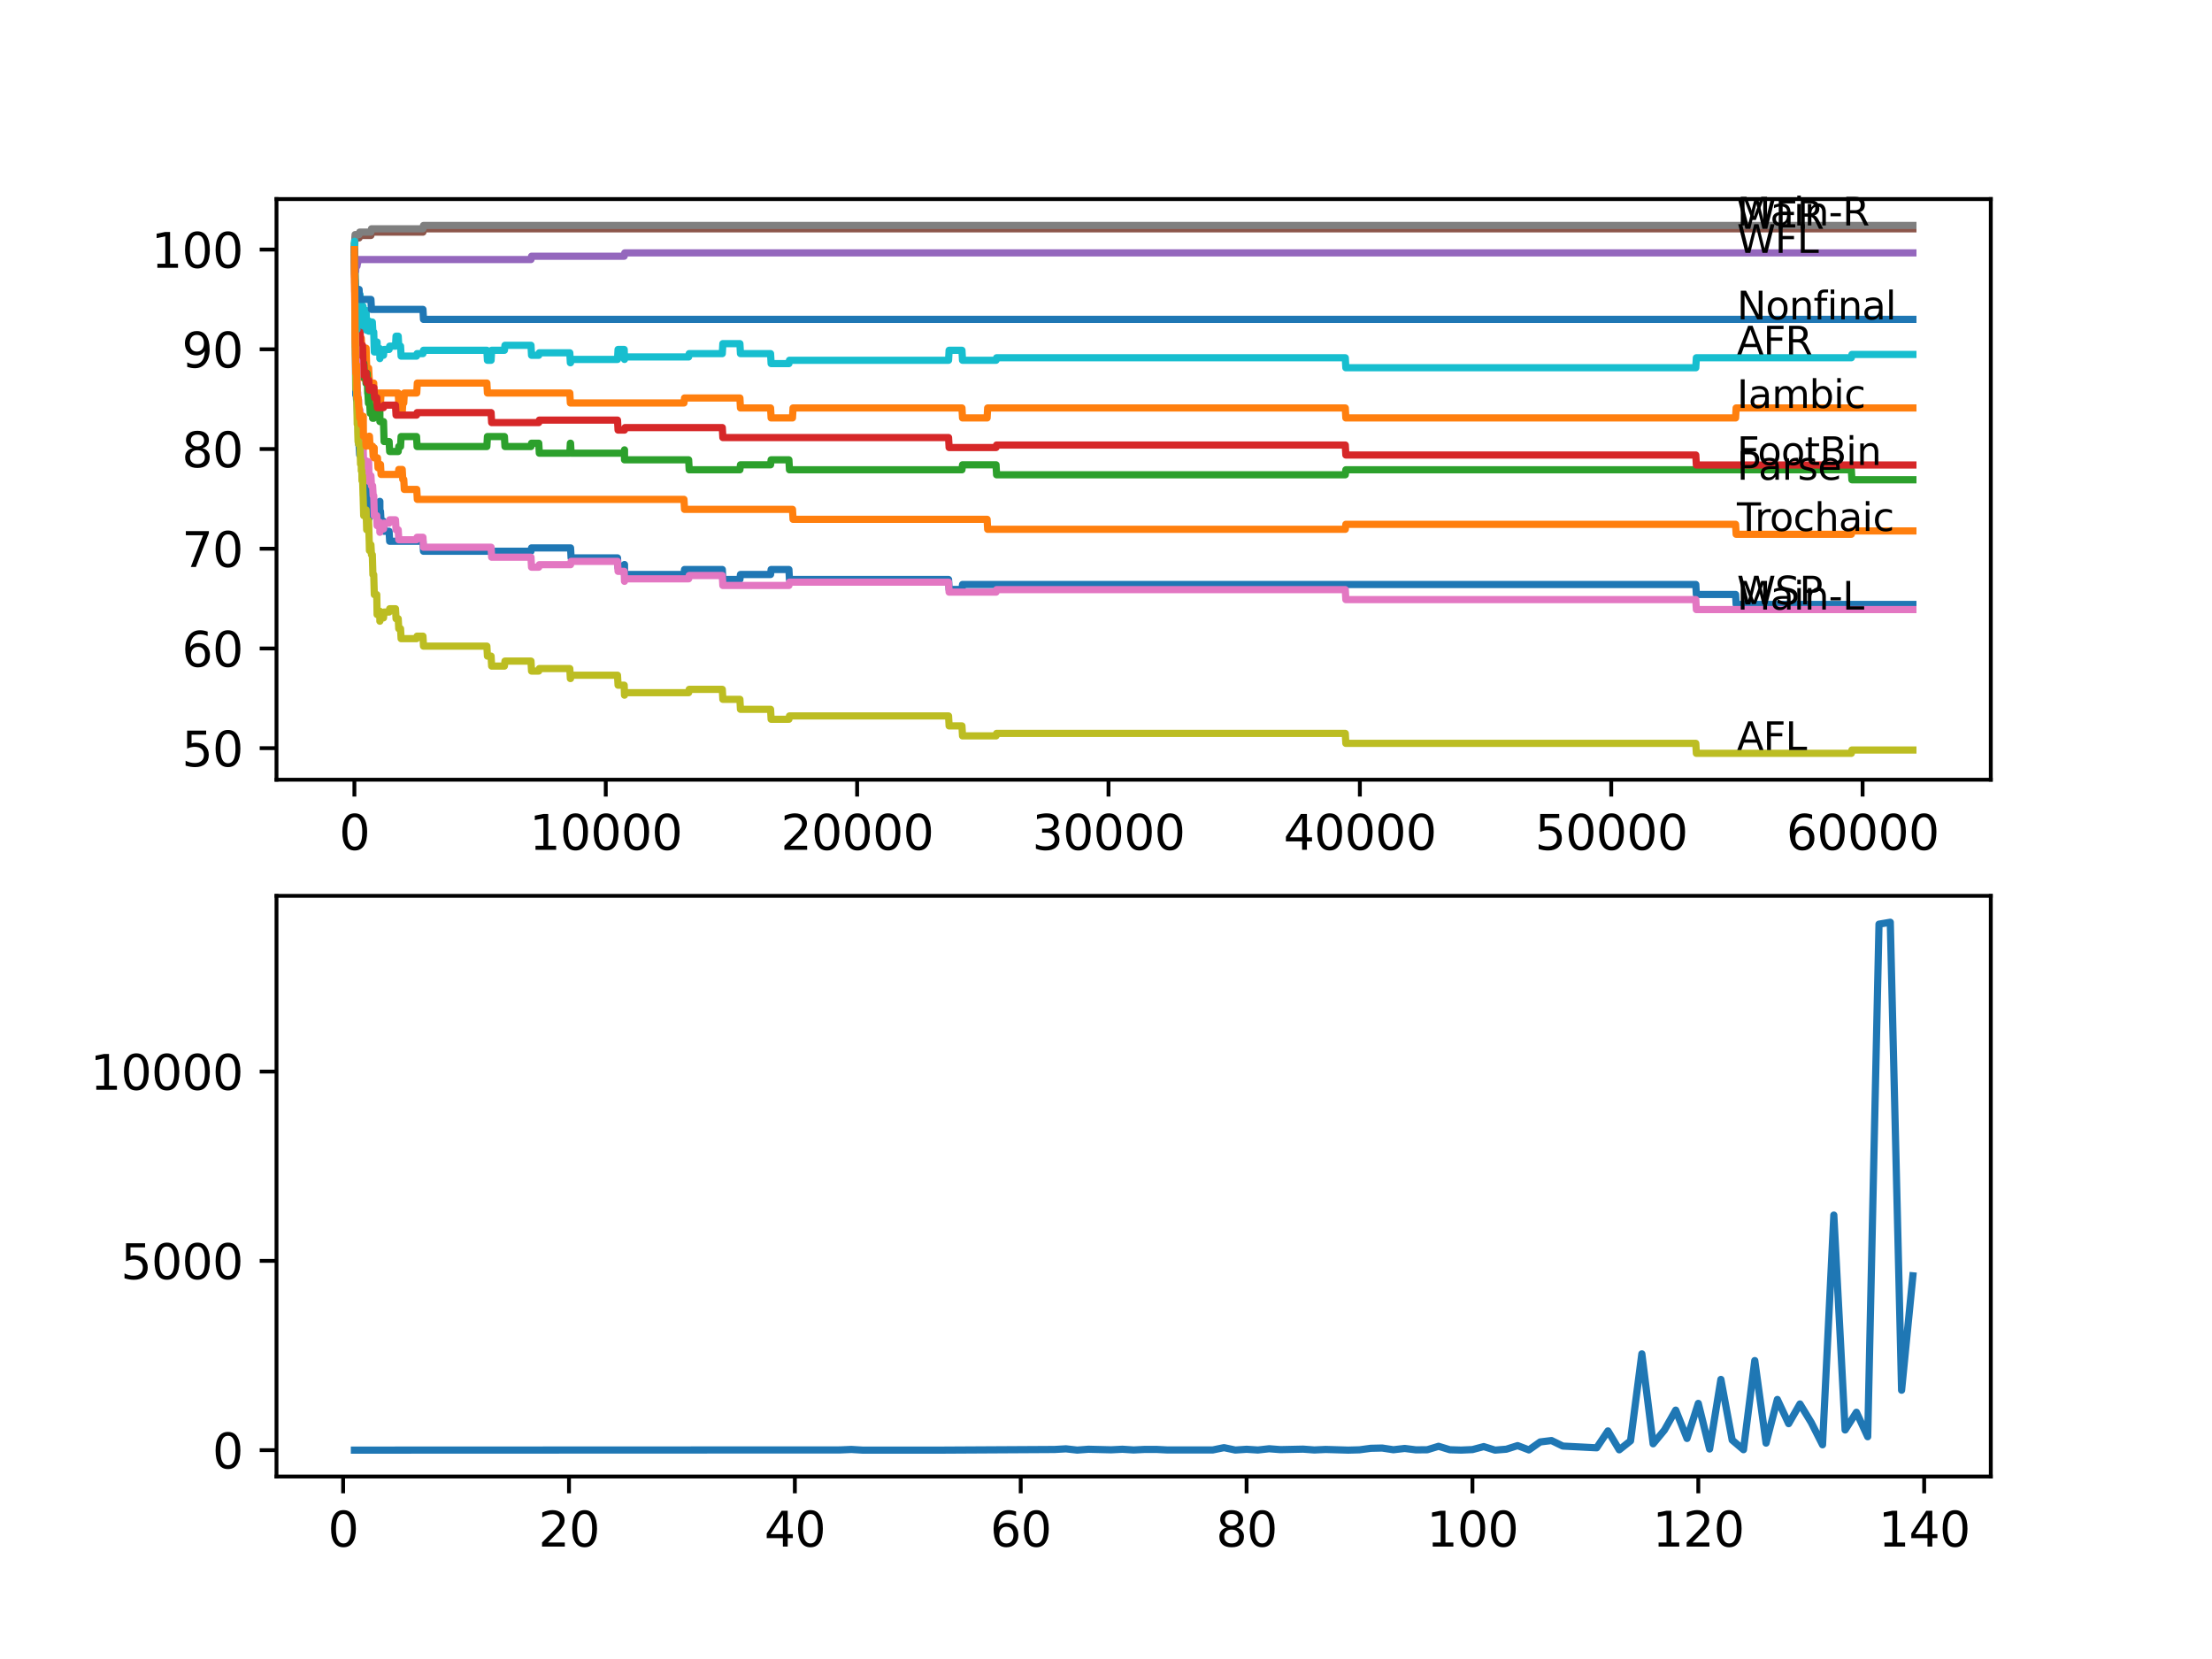 <?xml version="1.0" encoding="utf-8" standalone="no"?>
<!DOCTYPE svg PUBLIC "-//W3C//DTD SVG 1.1//EN"
  "http://www.w3.org/Graphics/SVG/1.1/DTD/svg11.dtd">
<svg xmlns:xlink="http://www.w3.org/1999/xlink" width="460.8pt" height="345.6pt" viewBox="0 0 460.8 345.6" xmlns="http://www.w3.org/2000/svg" version="1.1">
 <defs>
  <style type="text/css">*{stroke-linejoin: round; stroke-linecap: butt}</style>
 </defs>
 <g id="figure_1">
  <g id="patch_1">
   <path d="M 0 345.6 
L 460.8 345.6 
L 460.8 0 
L 0 0 
z
" style="fill: #ffffff"/>
  </g>
  <g id="axes_1">
   <g id="patch_2">
    <path d="M 57.6 162.432 
L 414.72 162.432 
L 414.72 41.472 
L 57.6 41.472 
z
" style="fill: #ffffff"/>
   </g>
   <g id="matplotlib.axis_1">
    <g id="xtick_1">
     <g id="line2d_1">
      <defs>
       <path id="ma175461036" d="M 0 0 
L 0 3.5 
" style="stroke: #000000; stroke-width: 0.8"/>
      </defs>
      <g>
       <use xlink:href="#ma175461036" x="73.827" y="162.432" style="stroke: #000000; stroke-width: 0.8"/>
      </g>
     </g>
     <g id="text_1">
      <!-- 0 -->
      <g transform="translate(70.646 177.03)scale(0.1 -0.1)">
       <defs>
        <path id="DejaVuSans-30" d="M 2034 4250 
Q 1547 4250 1301 3770 
Q 1056 3291 1056 2328 
Q 1056 1369 1301 889 
Q 1547 409 2034 409 
Q 2525 409 2770 889 
Q 3016 1369 3016 2328 
Q 3016 3291 2770 3770 
Q 2525 4250 2034 4250 
z
M 2034 4750 
Q 2819 4750 3233 4129 
Q 3647 3509 3647 2328 
Q 3647 1150 3233 529 
Q 2819 -91 2034 -91 
Q 1250 -91 836 529 
Q 422 1150 422 2328 
Q 422 3509 836 4129 
Q 1250 4750 2034 4750 
z
" transform="scale(0.016)"/>
       </defs>
       <use xlink:href="#DejaVuSans-30"/>
      </g>
     </g>
    </g>
    <g id="xtick_2">
     <g id="line2d_2">
      <g>
       <use xlink:href="#ma175461036" x="126.192" y="162.432" style="stroke: #000000; stroke-width: 0.8"/>
      </g>
     </g>
     <g id="text_2">
      <!-- 10000 -->
      <g transform="translate(110.286 177.03)scale(0.1 -0.1)">
       <defs>
        <path id="DejaVuSans-31" d="M 794 531 
L 1825 531 
L 1825 4091 
L 703 3866 
L 703 4441 
L 1819 4666 
L 2450 4666 
L 2450 531 
L 3481 531 
L 3481 0 
L 794 0 
L 794 531 
z
" transform="scale(0.016)"/>
       </defs>
       <use xlink:href="#DejaVuSans-31"/>
       <use xlink:href="#DejaVuSans-30" x="63.623"/>
       <use xlink:href="#DejaVuSans-30" x="127.246"/>
       <use xlink:href="#DejaVuSans-30" x="190.869"/>
       <use xlink:href="#DejaVuSans-30" x="254.492"/>
      </g>
     </g>
    </g>
    <g id="xtick_3">
     <g id="line2d_3">
      <g>
       <use xlink:href="#ma175461036" x="178.556" y="162.432" style="stroke: #000000; stroke-width: 0.8"/>
      </g>
     </g>
     <g id="text_3">
      <!-- 20000 -->
      <g transform="translate(162.65 177.03)scale(0.1 -0.1)">
       <defs>
        <path id="DejaVuSans-32" d="M 1228 531 
L 3431 531 
L 3431 0 
L 469 0 
L 469 531 
Q 828 903 1448 1529 
Q 2069 2156 2228 2338 
Q 2531 2678 2651 2914 
Q 2772 3150 2772 3378 
Q 2772 3750 2511 3984 
Q 2250 4219 1831 4219 
Q 1534 4219 1204 4116 
Q 875 4013 500 3803 
L 500 4441 
Q 881 4594 1212 4672 
Q 1544 4750 1819 4750 
Q 2544 4750 2975 4387 
Q 3406 4025 3406 3419 
Q 3406 3131 3298 2873 
Q 3191 2616 2906 2266 
Q 2828 2175 2409 1742 
Q 1991 1309 1228 531 
z
" transform="scale(0.016)"/>
       </defs>
       <use xlink:href="#DejaVuSans-32"/>
       <use xlink:href="#DejaVuSans-30" x="63.623"/>
       <use xlink:href="#DejaVuSans-30" x="127.246"/>
       <use xlink:href="#DejaVuSans-30" x="190.869"/>
       <use xlink:href="#DejaVuSans-30" x="254.492"/>
      </g>
     </g>
    </g>
    <g id="xtick_4">
     <g id="line2d_4">
      <g>
       <use xlink:href="#ma175461036" x="230.921" y="162.432" style="stroke: #000000; stroke-width: 0.8"/>
      </g>
     </g>
     <g id="text_4">
      <!-- 30000 -->
      <g transform="translate(215.015 177.03)scale(0.1 -0.1)">
       <defs>
        <path id="DejaVuSans-33" d="M 2597 2516 
Q 3050 2419 3304 2112 
Q 3559 1806 3559 1356 
Q 3559 666 3084 287 
Q 2609 -91 1734 -91 
Q 1441 -91 1130 -33 
Q 819 25 488 141 
L 488 750 
Q 750 597 1062 519 
Q 1375 441 1716 441 
Q 2309 441 2620 675 
Q 2931 909 2931 1356 
Q 2931 1769 2642 2001 
Q 2353 2234 1838 2234 
L 1294 2234 
L 1294 2753 
L 1863 2753 
Q 2328 2753 2575 2939 
Q 2822 3125 2822 3475 
Q 2822 3834 2567 4026 
Q 2313 4219 1838 4219 
Q 1578 4219 1281 4162 
Q 984 4106 628 3988 
L 628 4550 
Q 988 4650 1302 4700 
Q 1616 4750 1894 4750 
Q 2613 4750 3031 4423 
Q 3450 4097 3450 3541 
Q 3450 3153 3228 2886 
Q 3006 2619 2597 2516 
z
" transform="scale(0.016)"/>
       </defs>
       <use xlink:href="#DejaVuSans-33"/>
       <use xlink:href="#DejaVuSans-30" x="63.623"/>
       <use xlink:href="#DejaVuSans-30" x="127.246"/>
       <use xlink:href="#DejaVuSans-30" x="190.869"/>
       <use xlink:href="#DejaVuSans-30" x="254.492"/>
      </g>
     </g>
    </g>
    <g id="xtick_5">
     <g id="line2d_5">
      <g>
       <use xlink:href="#ma175461036" x="283.285" y="162.432" style="stroke: #000000; stroke-width: 0.8"/>
      </g>
     </g>
     <g id="text_5">
      <!-- 40000 -->
      <g transform="translate(267.379 177.03)scale(0.1 -0.1)">
       <defs>
        <path id="DejaVuSans-34" d="M 2419 4116 
L 825 1625 
L 2419 1625 
L 2419 4116 
z
M 2253 4666 
L 3047 4666 
L 3047 1625 
L 3713 1625 
L 3713 1100 
L 3047 1100 
L 3047 0 
L 2419 0 
L 2419 1100 
L 313 1100 
L 313 1709 
L 2253 4666 
z
" transform="scale(0.016)"/>
       </defs>
       <use xlink:href="#DejaVuSans-34"/>
       <use xlink:href="#DejaVuSans-30" x="63.623"/>
       <use xlink:href="#DejaVuSans-30" x="127.246"/>
       <use xlink:href="#DejaVuSans-30" x="190.869"/>
       <use xlink:href="#DejaVuSans-30" x="254.492"/>
      </g>
     </g>
    </g>
    <g id="xtick_6">
     <g id="line2d_6">
      <g>
       <use xlink:href="#ma175461036" x="335.65" y="162.432" style="stroke: #000000; stroke-width: 0.8"/>
      </g>
     </g>
     <g id="text_6">
      <!-- 50000 -->
      <g transform="translate(319.744 177.03)scale(0.1 -0.1)">
       <defs>
        <path id="DejaVuSans-35" d="M 691 4666 
L 3169 4666 
L 3169 4134 
L 1269 4134 
L 1269 2991 
Q 1406 3038 1543 3061 
Q 1681 3084 1819 3084 
Q 2600 3084 3056 2656 
Q 3513 2228 3513 1497 
Q 3513 744 3044 326 
Q 2575 -91 1722 -91 
Q 1428 -91 1123 -41 
Q 819 9 494 109 
L 494 744 
Q 775 591 1075 516 
Q 1375 441 1709 441 
Q 2250 441 2565 725 
Q 2881 1009 2881 1497 
Q 2881 1984 2565 2268 
Q 2250 2553 1709 2553 
Q 1456 2553 1204 2497 
Q 953 2441 691 2322 
L 691 4666 
z
" transform="scale(0.016)"/>
       </defs>
       <use xlink:href="#DejaVuSans-35"/>
       <use xlink:href="#DejaVuSans-30" x="63.623"/>
       <use xlink:href="#DejaVuSans-30" x="127.246"/>
       <use xlink:href="#DejaVuSans-30" x="190.869"/>
       <use xlink:href="#DejaVuSans-30" x="254.492"/>
      </g>
     </g>
    </g>
    <g id="xtick_7">
     <g id="line2d_7">
      <g>
       <use xlink:href="#ma175461036" x="388.014" y="162.432" style="stroke: #000000; stroke-width: 0.8"/>
      </g>
     </g>
     <g id="text_7">
      <!-- 60000 -->
      <g transform="translate(372.108 177.03)scale(0.1 -0.1)">
       <defs>
        <path id="DejaVuSans-36" d="M 2113 2584 
Q 1688 2584 1439 2293 
Q 1191 2003 1191 1497 
Q 1191 994 1439 701 
Q 1688 409 2113 409 
Q 2538 409 2786 701 
Q 3034 994 3034 1497 
Q 3034 2003 2786 2293 
Q 2538 2584 2113 2584 
z
M 3366 4563 
L 3366 3988 
Q 3128 4100 2886 4159 
Q 2644 4219 2406 4219 
Q 1781 4219 1451 3797 
Q 1122 3375 1075 2522 
Q 1259 2794 1537 2939 
Q 1816 3084 2150 3084 
Q 2853 3084 3261 2657 
Q 3669 2231 3669 1497 
Q 3669 778 3244 343 
Q 2819 -91 2113 -91 
Q 1303 -91 875 529 
Q 447 1150 447 2328 
Q 447 3434 972 4092 
Q 1497 4750 2381 4750 
Q 2619 4750 2861 4703 
Q 3103 4656 3366 4563 
z
" transform="scale(0.016)"/>
       </defs>
       <use xlink:href="#DejaVuSans-36"/>
       <use xlink:href="#DejaVuSans-30" x="63.623"/>
       <use xlink:href="#DejaVuSans-30" x="127.246"/>
       <use xlink:href="#DejaVuSans-30" x="190.869"/>
       <use xlink:href="#DejaVuSans-30" x="254.492"/>
      </g>
     </g>
    </g>
   </g>
   <g id="matplotlib.axis_2">
    <g id="ytick_1">
     <g id="line2d_8">
      <defs>
       <path id="m7de858f533" d="M 0 0 
L -3.5 0 
" style="stroke: #000000; stroke-width: 0.8"/>
      </defs>
      <g>
       <use xlink:href="#m7de858f533" x="57.6" y="155.86" style="stroke: #000000; stroke-width: 0.8"/>
      </g>
     </g>
     <g id="text_8">
      <!-- 50 -->
      <g transform="translate(37.875 159.66)scale(0.1 -0.1)">
       <use xlink:href="#DejaVuSans-35"/>
       <use xlink:href="#DejaVuSans-30" x="63.623"/>
      </g>
     </g>
    </g>
    <g id="ytick_2">
     <g id="line2d_9">
      <g>
       <use xlink:href="#m7de858f533" x="57.6" y="135.087" style="stroke: #000000; stroke-width: 0.8"/>
      </g>
     </g>
     <g id="text_9">
      <!-- 60 -->
      <g transform="translate(37.875 138.886)scale(0.1 -0.1)">
       <use xlink:href="#DejaVuSans-36"/>
       <use xlink:href="#DejaVuSans-30" x="63.623"/>
      </g>
     </g>
    </g>
    <g id="ytick_3">
     <g id="line2d_10">
      <g>
       <use xlink:href="#m7de858f533" x="57.6" y="114.313" style="stroke: #000000; stroke-width: 0.8"/>
      </g>
     </g>
     <g id="text_10">
      <!-- 70 -->
      <g transform="translate(37.875 118.112)scale(0.1 -0.1)">
       <defs>
        <path id="DejaVuSans-37" d="M 525 4666 
L 3525 4666 
L 3525 4397 
L 1831 0 
L 1172 0 
L 2766 4134 
L 525 4134 
L 525 4666 
z
" transform="scale(0.016)"/>
       </defs>
       <use xlink:href="#DejaVuSans-37"/>
       <use xlink:href="#DejaVuSans-30" x="63.623"/>
      </g>
     </g>
    </g>
    <g id="ytick_4">
     <g id="line2d_11">
      <g>
       <use xlink:href="#m7de858f533" x="57.6" y="93.539" style="stroke: #000000; stroke-width: 0.8"/>
      </g>
     </g>
     <g id="text_11">
      <!-- 80 -->
      <g transform="translate(37.875 97.338)scale(0.1 -0.1)">
       <defs>
        <path id="DejaVuSans-38" d="M 2034 2216 
Q 1584 2216 1326 1975 
Q 1069 1734 1069 1313 
Q 1069 891 1326 650 
Q 1584 409 2034 409 
Q 2484 409 2743 651 
Q 3003 894 3003 1313 
Q 3003 1734 2745 1975 
Q 2488 2216 2034 2216 
z
M 1403 2484 
Q 997 2584 770 2862 
Q 544 3141 544 3541 
Q 544 4100 942 4425 
Q 1341 4750 2034 4750 
Q 2731 4750 3128 4425 
Q 3525 4100 3525 3541 
Q 3525 3141 3298 2862 
Q 3072 2584 2669 2484 
Q 3125 2378 3379 2068 
Q 3634 1759 3634 1313 
Q 3634 634 3220 271 
Q 2806 -91 2034 -91 
Q 1263 -91 848 271 
Q 434 634 434 1313 
Q 434 1759 690 2068 
Q 947 2378 1403 2484 
z
M 1172 3481 
Q 1172 3119 1398 2916 
Q 1625 2713 2034 2713 
Q 2441 2713 2670 2916 
Q 2900 3119 2900 3481 
Q 2900 3844 2670 4047 
Q 2441 4250 2034 4250 
Q 1625 4250 1398 4047 
Q 1172 3844 1172 3481 
z
" transform="scale(0.016)"/>
       </defs>
       <use xlink:href="#DejaVuSans-38"/>
       <use xlink:href="#DejaVuSans-30" x="63.623"/>
      </g>
     </g>
    </g>
    <g id="ytick_5">
     <g id="line2d_12">
      <g>
       <use xlink:href="#m7de858f533" x="57.6" y="72.765" style="stroke: #000000; stroke-width: 0.8"/>
      </g>
     </g>
     <g id="text_12">
      <!-- 90 -->
      <g transform="translate(37.875 76.564)scale(0.1 -0.1)">
       <defs>
        <path id="DejaVuSans-39" d="M 703 97 
L 703 672 
Q 941 559 1184 500 
Q 1428 441 1663 441 
Q 2288 441 2617 861 
Q 2947 1281 2994 2138 
Q 2813 1869 2534 1725 
Q 2256 1581 1919 1581 
Q 1219 1581 811 2004 
Q 403 2428 403 3163 
Q 403 3881 828 4315 
Q 1253 4750 1959 4750 
Q 2769 4750 3195 4129 
Q 3622 3509 3622 2328 
Q 3622 1225 3098 567 
Q 2575 -91 1691 -91 
Q 1453 -91 1209 -44 
Q 966 3 703 97 
z
M 1959 2075 
Q 2384 2075 2632 2365 
Q 2881 2656 2881 3163 
Q 2881 3666 2632 3958 
Q 2384 4250 1959 4250 
Q 1534 4250 1286 3958 
Q 1038 3666 1038 3163 
Q 1038 2656 1286 2365 
Q 1534 2075 1959 2075 
z
" transform="scale(0.016)"/>
       </defs>
       <use xlink:href="#DejaVuSans-39"/>
       <use xlink:href="#DejaVuSans-30" x="63.623"/>
      </g>
     </g>
    </g>
    <g id="ytick_6">
     <g id="line2d_13">
      <g>
       <use xlink:href="#m7de858f533" x="57.6" y="51.991" style="stroke: #000000; stroke-width: 0.8"/>
      </g>
     </g>
     <g id="text_13">
      <!-- 100 -->
      <g transform="translate(31.512 55.79)scale(0.1 -0.1)">
       <use xlink:href="#DejaVuSans-31"/>
       <use xlink:href="#DejaVuSans-30" x="63.623"/>
       <use xlink:href="#DejaVuSans-30" x="127.246"/>
      </g>
     </g>
    </g>
   </g>
   <g id="line2d_14">
    <path d="M 73.833 54.068 
L 73.864 53.029 
L 73.911 59.088 
L 73.917 59.088 
L 73.932 59.088 
L 73.943 58.396 
L 73.974 66.705 
L 74.115 82.286 
L 74.121 81.247 
L 74.178 81.247 
L 74.278 83.325 
L 74.288 82.286 
L 74.299 82.286 
L 74.341 80.555 
L 74.388 84.017 
L 74.398 84.017 
L 74.403 84.017 
L 74.519 88.172 
L 74.592 86.441 
L 74.597 88.518 
L 74.623 88.518 
L 74.744 92.673 
L 74.807 92.673 
L 74.922 94.75 
L 75 94.75 
L 75.116 94.058 
L 75.21 94.058 
L 75.257 96.135 
L 75.32 95.097 
L 75.409 95.097 
L 75.524 97.174 
L 75.645 97.174 
L 75.671 96.482 
L 75.707 100.636 
L 75.728 100.636 
L 76.132 100.636 
L 76.247 102.714 
L 76.289 102.714 
L 76.404 101.675 
L 76.556 101.675 
L 76.676 105.83 
L 76.812 105.83 
L 76.912 107.907 
L 76.922 106.869 
L 76.964 106.869 
L 77.079 105.83 
L 77.561 105.83 
L 77.619 104.791 
L 77.624 106.869 
L 77.666 106.869 
L 77.854 106.869 
L 77.97 106.176 
L 78.546 106.176 
L 78.661 105.137 
L 79.127 105.137 
L 79.132 104.445 
L 79.137 106.522 
L 79.226 106.522 
L 79.263 106.522 
L 79.378 108.6 
L 79.891 108.6 
L 80.007 110.677 
L 81.059 110.677 
L 81.174 112.754 
L 88.107 112.754 
L 88.222 114.832 
L 110.614 114.832 
L 110.729 114.139 
L 118.856 114.139 
L 118.971 116.217 
L 128.637 116.217 
L 128.753 118.294 
L 130.03 118.294 
L 130.093 117.602 
L 130.098 119.679 
L 130.13 119.679 
L 142.483 119.679 
L 142.598 118.64 
L 150.468 118.64 
L 150.583 120.718 
L 154.134 120.718 
L 154.249 119.679 
L 160.522 119.679 
L 160.637 118.64 
L 164.345 118.64 
L 164.46 120.718 
L 197.601 120.718 
L 197.717 122.795 
L 200.392 122.795 
L 200.508 121.757 
L 353.265 121.757 
L 353.381 123.834 
L 361.555 123.834 
L 361.67 125.911 
L 398.487 125.911 
L 398.487 125.911 
" clip-path="url(#p7350327bdd)" style="fill: none; stroke: #1f77b4; stroke-width: 1.5; stroke-linecap: square"/>
   </g>
   <g id="line2d_15">
    <path d="M 73.833 54.068 
L 73.859 53.029 
L 73.906 60.82 
L 73.917 60.82 
L 73.932 60.127 
L 73.937 62.204 
L 74.016 61.27 
L 74.147 70.964 
L 74.278 70.964 
L 74.283 69.925 
L 74.335 73.042 
L 74.388 70.445 
L 74.524 70.445 
L 74.623 72.522 
L 74.634 70.445 
L 75 70.445 
L 75.116 72.522 
L 75.126 72.522 
L 75.241 70.445 
L 75.257 70.445 
L 75.372 72.522 
L 75.383 72.522 
L 75.498 74.6 
L 75.618 74.6 
L 75.671 78.754 
L 75.728 74.6 
L 76.147 74.6 
L 76.262 72.522 
L 76.268 72.522 
L 76.388 76.677 
L 76.786 76.677 
L 76.901 78.754 
L 76.912 78.754 
L 76.964 80.832 
L 77.022 79.793 
L 77.561 79.793 
L 77.619 81.87 
L 77.671 79.793 
L 77.854 79.793 
L 77.954 83.948 
L 77.97 81.87 
L 78.546 81.87 
L 78.635 83.948 
L 78.655 81.87 
L 79.127 81.87 
L 79.242 83.948 
L 79.263 83.948 
L 79.378 81.87 
L 82.955 81.87 
L 83.07 83.948 
L 83.442 83.948 
L 83.557 86.025 
L 83.787 86.025 
L 83.902 83.948 
L 84.112 83.948 
L 84.227 81.87 
L 86.819 81.87 
L 86.934 79.793 
L 101.424 79.793 
L 101.539 81.87 
L 118.699 81.87 
L 118.814 83.948 
L 142.483 83.948 
L 142.598 82.909 
L 154.134 82.909 
L 154.249 84.987 
L 160.522 84.987 
L 160.637 87.064 
L 165.088 87.064 
L 165.204 84.987 
L 200.392 84.987 
L 200.508 87.064 
L 205.634 87.064 
L 205.749 84.987 
L 280.248 84.987 
L 280.363 87.064 
L 361.555 87.064 
L 361.67 84.987 
L 398.487 84.987 
L 398.487 84.987 
" clip-path="url(#p7350327bdd)" style="fill: none; stroke: #ff7f0e; stroke-width: 1.5; stroke-linecap: square"/>
   </g>
   <g id="line2d_16">
    <path d="M 73.833 54.068 
L 73.838 54.068 
L 73.848 52.856 
L 73.901 57.184 
L 73.906 56.145 
L 74.026 64.109 
L 73.937 54.76 
L 74.032 63.07 
L 74.037 63.07 
L 74.157 68.264 
L 74.178 68.264 
L 74.283 70.341 
L 74.288 68.264 
L 74.325 68.264 
L 74.451 75.188 
L 74.519 75.188 
L 74.592 73.457 
L 74.597 75.534 
L 74.623 75.534 
L 74.655 75.534 
L 74.77 77.612 
L 74.807 77.612 
L 74.922 77.092 
L 75 77.092 
L 75.116 76.4 
L 75.21 76.4 
L 75.257 78.477 
L 75.32 77.439 
L 75.383 77.439 
L 75.409 75.361 
L 75.493 77.439 
L 75.618 77.439 
L 75.734 75.708 
L 75.786 75.708 
L 75.901 77.785 
L 76.132 77.785 
L 76.247 79.862 
L 76.268 79.862 
L 76.388 77.785 
L 76.482 77.785 
L 76.603 81.94 
L 76.645 81.94 
L 76.76 84.017 
L 76.786 84.017 
L 76.901 82.978 
L 76.912 82.978 
L 76.959 81.94 
L 76.964 84.017 
L 77.011 84.017 
L 77.126 86.095 
L 77.561 86.095 
L 77.619 85.056 
L 77.624 87.133 
L 77.666 87.133 
L 77.854 87.133 
L 77.975 85.402 
L 78.546 85.402 
L 78.556 84.363 
L 78.561 86.441 
L 78.65 86.441 
L 79.127 86.441 
L 79.132 85.748 
L 79.137 87.826 
L 79.226 87.826 
L 79.891 87.826 
L 80.012 91.98 
L 81.059 91.98 
L 81.174 94.058 
L 82.955 94.058 
L 83.07 93.019 
L 83.442 93.019 
L 83.557 90.942 
L 86.772 90.942 
L 86.887 93.019 
L 101.424 93.019 
L 101.539 90.942 
L 105.079 90.942 
L 105.194 93.019 
L 110.614 93.019 
L 110.729 92.327 
L 112.232 92.327 
L 112.347 94.404 
L 118.699 94.404 
L 118.814 92.327 
L 118.856 92.327 
L 118.971 94.404 
L 130.03 94.404 
L 130.093 93.712 
L 130.098 95.789 
L 130.13 95.789 
L 143.457 95.789 
L 143.572 97.866 
L 154.134 97.866 
L 154.249 96.828 
L 160.522 96.828 
L 160.637 95.789 
L 164.345 95.789 
L 164.46 97.866 
L 200.392 97.866 
L 200.508 96.828 
L 207.493 96.828 
L 207.608 98.905 
L 280.248 98.905 
L 280.363 97.866 
L 385.668 97.866 
L 385.784 99.944 
L 398.487 99.944 
L 398.487 99.944 
" clip-path="url(#p7350327bdd)" style="fill: none; stroke: #2ca02c; stroke-width: 1.5; stroke-linecap: square"/>
   </g>
   <g id="line2d_17">
    <path d="M 73.833 51.991 
L 73.848 51.991 
L 73.859 51.471 
L 73.896 57.703 
L 73.906 57.184 
L 73.917 57.184 
L 73.969 62.897 
L 74.037 61.547 
L 74.042 61.547 
L 74.157 61.027 
L 74.351 61.027 
L 74.367 60.508 
L 74.377 64.663 
L 74.403 64.663 
L 74.44 66.74 
L 74.513 66.221 
L 74.655 66.221 
L 74.712 65.701 
L 74.718 67.779 
L 74.749 67.779 
L 74.99 67.779 
L 75.11 71.934 
L 75.514 71.934 
L 75.634 76.088 
L 75.76 76.088 
L 75.786 78.166 
L 75.87 77.646 
L 76.268 77.646 
L 76.383 79.724 
L 76.556 79.724 
L 76.671 79.204 
L 76.812 79.204 
L 76.927 81.282 
L 77.011 81.282 
L 77.126 80.763 
L 77.896 80.763 
L 78.011 82.84 
L 78.488 82.84 
L 78.603 84.917 
L 79.891 84.917 
L 80.007 84.398 
L 82.389 84.398 
L 82.504 86.475 
L 86.772 86.475 
L 86.887 85.956 
L 102.303 85.956 
L 102.418 88.033 
L 112.232 88.033 
L 112.347 87.514 
L 128.637 87.514 
L 128.753 89.591 
L 130.093 89.591 
L 130.208 89.072 
L 150.468 89.072 
L 150.583 91.15 
L 197.601 91.15 
L 197.717 93.227 
L 207.493 93.227 
L 207.608 92.708 
L 280.248 92.708 
L 280.363 94.785 
L 353.265 94.785 
L 353.381 96.862 
L 398.487 96.862 
L 398.487 96.862 
" clip-path="url(#p7350327bdd)" style="fill: none; stroke: #d62728; stroke-width: 1.5; stroke-linecap: square"/>
   </g>
   <g id="line2d_18">
    <path d="M 73.833 54.068 
L 73.869 54.068 
L 73.89 56.145 
L 73.979 54.414 
L 74.016 54.414 
L 74.095 56.492 
L 74.126 55.453 
L 74.367 55.453 
L 74.482 54.76 
L 74.519 54.76 
L 74.634 54.068 
L 110.614 54.068 
L 110.729 53.375 
L 130.03 53.375 
L 130.145 52.683 
L 398.487 52.683 
L 398.487 52.683 
" clip-path="url(#p7350327bdd)" style="fill: none; stroke: #9467bd; stroke-width: 1.5; stroke-linecap: square"/>
   </g>
   <g id="line2d_19">
    <path d="M 73.833 51.991 
L 73.838 51.991 
L 73.969 49.567 
L 74.807 49.567 
L 74.922 49.048 
L 77.268 49.048 
L 77.383 48.355 
L 88.107 48.355 
L 88.222 47.663 
L 398.487 47.663 
L 398.487 47.663 
" clip-path="url(#p7350327bdd)" style="fill: none; stroke: #8c564b; stroke-width: 1.5; stroke-linecap: square"/>
   </g>
   <g id="line2d_20">
    <path d="M 73.833 54.068 
L 73.843 54.068 
L 73.969 71.38 
L 73.995 70.445 
L 74.016 70.445 
L 74.026 69.337 
L 74.1 72.28 
L 74.136 72.28 
L 74.147 76.435 
L 74.252 75.05 
L 74.33 75.05 
L 74.44 82.321 
L 74.456 81.801 
L 74.519 81.801 
L 74.634 83.879 
L 74.655 83.879 
L 74.712 83.359 
L 74.718 85.437 
L 74.749 85.437 
L 74.99 85.437 
L 75.11 89.591 
L 75.21 89.591 
L 75.325 88.899 
L 75.514 88.899 
L 75.634 93.054 
L 75.645 93.054 
L 75.765 97.209 
L 75.786 97.209 
L 75.901 96.689 
L 76.132 96.689 
L 76.247 95.997 
L 76.268 95.997 
L 76.383 98.074 
L 76.482 98.074 
L 76.598 96.862 
L 76.645 96.862 
L 76.76 96.17 
L 76.786 96.17 
L 76.907 100.325 
L 76.959 100.325 
L 77.074 99.113 
L 77.268 99.113 
L 77.383 101.19 
L 77.619 101.19 
L 77.734 103.268 
L 77.854 103.268 
L 77.975 107.422 
L 78.488 107.422 
L 78.556 109.5 
L 78.598 108.807 
L 79.127 108.807 
L 79.132 110.885 
L 79.237 110.192 
L 79.891 110.192 
L 80.012 108.981 
L 81.059 108.981 
L 81.174 108.288 
L 82.389 108.288 
L 82.504 110.365 
L 82.955 110.365 
L 83.07 112.443 
L 86.772 112.443 
L 86.887 111.924 
L 88.107 111.924 
L 88.222 114.001 
L 102.303 114.001 
L 102.418 116.078 
L 110.614 116.078 
L 110.729 118.156 
L 112.232 118.156 
L 112.347 117.636 
L 118.856 117.636 
L 118.971 116.944 
L 128.637 116.944 
L 128.753 119.021 
L 130.03 119.021 
L 130.093 121.099 
L 130.14 120.579 
L 143.457 120.579 
L 143.572 119.887 
L 150.468 119.887 
L 150.583 121.964 
L 164.345 121.964 
L 164.46 121.272 
L 197.601 121.272 
L 197.717 123.349 
L 207.493 123.349 
L 207.608 122.83 
L 280.248 122.83 
L 280.363 124.907 
L 353.265 124.907 
L 353.381 126.985 
L 398.487 126.985 
L 398.487 126.985 
" clip-path="url(#p7350327bdd)" style="fill: none; stroke: #e377c2; stroke-width: 1.5; stroke-linecap: square"/>
   </g>
   <g id="line2d_21">
    <path d="M 73.833 51.298 
L 73.838 51.298 
L 73.969 48.874 
L 74.807 48.874 
L 74.922 48.355 
L 77.268 48.355 
L 77.383 47.663 
L 88.107 47.663 
L 88.222 46.97 
L 398.487 46.97 
L 398.487 46.97 
" clip-path="url(#p7350327bdd)" style="fill: none; stroke: #7f7f7f; stroke-width: 1.5; stroke-linecap: square"/>
   </g>
   <g id="line2d_22">
    <path d="M 73.833 51.298 
L 73.843 51.298 
L 74.006 72.349 
L 74.016 72.349 
L 74.026 71.241 
L 74.053 74.184 
L 74.074 74.184 
L 74.147 81.109 
L 74.194 79.724 
L 74.283 79.724 
L 74.414 88.38 
L 74.44 88.38 
L 74.519 87.86 
L 74.524 89.938 
L 74.592 92.015 
L 74.634 90.976 
L 74.655 90.976 
L 74.712 90.457 
L 74.718 92.534 
L 74.749 92.534 
L 74.99 92.534 
L 75.11 96.689 
L 75.21 96.689 
L 75.257 95.997 
L 75.262 98.074 
L 75.309 98.074 
L 75.383 98.074 
L 75.409 100.152 
L 75.493 99.113 
L 75.514 99.113 
L 75.634 103.268 
L 75.645 103.268 
L 75.765 107.422 
L 75.786 107.422 
L 75.901 106.903 
L 76.132 106.903 
L 76.247 106.211 
L 76.268 106.211 
L 76.388 110.365 
L 76.482 110.365 
L 76.598 109.154 
L 76.645 109.154 
L 76.76 108.461 
L 76.786 108.461 
L 76.907 112.616 
L 76.912 112.616 
L 76.959 114.693 
L 77.022 113.482 
L 77.268 113.482 
L 77.383 115.559 
L 77.561 115.559 
L 77.682 119.714 
L 77.854 119.714 
L 77.975 123.869 
L 78.488 123.869 
L 78.556 128.023 
L 78.603 127.331 
L 79.127 127.331 
L 79.132 129.408 
L 79.237 128.716 
L 79.891 128.716 
L 80.012 127.504 
L 81.059 127.504 
L 81.174 126.812 
L 82.389 126.812 
L 82.504 128.889 
L 82.955 128.889 
L 83.07 130.966 
L 83.442 130.966 
L 83.557 133.044 
L 86.772 133.044 
L 86.887 132.524 
L 88.107 132.524 
L 88.222 134.602 
L 101.424 134.602 
L 101.539 136.679 
L 102.303 136.679 
L 102.418 138.757 
L 105.079 138.757 
L 105.194 137.718 
L 110.614 137.718 
L 110.729 139.795 
L 112.232 139.795 
L 112.347 139.276 
L 118.699 139.276 
L 118.814 141.353 
L 118.856 141.353 
L 118.971 140.661 
L 128.637 140.661 
L 128.753 142.738 
L 130.03 142.738 
L 130.093 144.816 
L 130.14 144.296 
L 143.457 144.296 
L 143.572 143.604 
L 150.468 143.604 
L 150.583 145.681 
L 154.134 145.681 
L 154.249 147.759 
L 160.522 147.759 
L 160.637 149.836 
L 164.345 149.836 
L 164.46 149.144 
L 197.601 149.144 
L 197.717 151.221 
L 200.392 151.221 
L 200.508 153.298 
L 207.493 153.298 
L 207.608 152.779 
L 280.248 152.779 
L 280.363 154.856 
L 353.265 154.856 
L 353.381 156.934 
L 385.668 156.934 
L 385.784 156.241 
L 398.487 156.241 
L 398.487 156.241 
" clip-path="url(#p7350327bdd)" style="fill: none; stroke: #bcbd22; stroke-width: 1.5; stroke-linecap: square"/>
   </g>
   <g id="line2d_23">
    <path d="M 73.833 51.298 
L 73.838 51.298 
L 73.859 50.259 
L 73.896 54.241 
L 73.901 53.722 
L 73.953 62.031 
L 74.021 59.989 
L 74.026 59.296 
L 74.079 64.316 
L 74.095 62.585 
L 74.131 65.701 
L 74.205 63.624 
L 74.283 63.624 
L 74.372 68.644 
L 74.398 66.048 
L 74.403 66.048 
L 74.519 63.451 
L 74.592 67.606 
L 74.634 66.567 
L 74.655 66.567 
L 74.791 63.97 
L 74.807 63.97 
L 74.922 63.451 
L 74.99 63.451 
L 75 61.373 
L 75.1 63.451 
L 75.21 63.451 
L 75.257 62.758 
L 75.262 64.836 
L 75.309 64.836 
L 75.383 64.836 
L 75.409 66.913 
L 75.493 65.875 
L 75.514 65.875 
L 75.618 63.797 
L 75.624 65.875 
L 75.645 65.875 
L 75.76 67.952 
L 75.875 65.355 
L 76.132 65.355 
L 76.247 64.663 
L 76.268 64.663 
L 76.388 68.817 
L 76.482 68.817 
L 76.598 67.606 
L 76.645 67.606 
L 76.76 66.913 
L 76.786 66.913 
L 76.812 68.991 
L 76.896 66.913 
L 76.912 66.913 
L 76.959 68.991 
L 77.022 67.779 
L 77.268 67.779 
L 77.383 67.086 
L 77.561 67.086 
L 77.676 69.164 
L 77.854 69.164 
L 77.975 73.319 
L 78.488 73.319 
L 78.546 71.241 
L 78.598 72.626 
L 79.127 72.626 
L 79.132 74.703 
L 79.237 74.011 
L 79.891 74.011 
L 80.012 72.799 
L 81.059 72.799 
L 81.174 72.107 
L 82.389 72.107 
L 82.504 70.029 
L 82.955 70.029 
L 83.07 72.107 
L 83.442 72.107 
L 83.557 74.184 
L 86.772 74.184 
L 86.887 73.665 
L 88.107 73.665 
L 88.222 72.972 
L 101.424 72.972 
L 101.539 75.05 
L 102.303 75.05 
L 102.418 72.972 
L 105.079 72.972 
L 105.194 71.934 
L 110.614 71.934 
L 110.729 74.011 
L 112.232 74.011 
L 112.347 73.492 
L 118.699 73.492 
L 118.814 75.569 
L 118.856 75.569 
L 118.971 74.877 
L 128.637 74.877 
L 128.753 72.799 
L 130.03 72.799 
L 130.093 74.877 
L 130.14 74.357 
L 143.457 74.357 
L 143.572 73.665 
L 150.468 73.665 
L 150.583 71.587 
L 154.134 71.587 
L 154.249 73.665 
L 160.522 73.665 
L 160.637 75.742 
L 164.345 75.742 
L 164.46 75.05 
L 197.601 75.05 
L 197.717 72.972 
L 200.392 72.972 
L 200.508 75.05 
L 207.493 75.05 
L 207.608 74.53 
L 280.248 74.53 
L 280.363 76.608 
L 353.265 76.608 
L 353.381 74.53 
L 385.668 74.53 
L 385.784 73.838 
L 398.487 73.838 
L 398.487 73.838 
" clip-path="url(#p7350327bdd)" style="fill: none; stroke: #17becf; stroke-width: 1.5; stroke-linecap: square"/>
   </g>
   <g id="line2d_24">
    <path d="M 73.833 51.991 
L 73.838 51.991 
L 73.969 60.3 
L 74.807 60.3 
L 74.922 62.378 
L 77.268 62.378 
L 77.383 64.455 
L 88.107 64.455 
L 88.222 66.532 
L 398.487 66.532 
L 398.487 66.532 
" clip-path="url(#p7350327bdd)" style="fill: none; stroke: #1f77b4; stroke-width: 1.5; stroke-linecap: square"/>
   </g>
   <g id="line2d_25">
    <path d="M 73.833 51.991 
L 73.99 70.86 
L 74 70.86 
L 74.126 77.716 
L 74.131 77.716 
L 74.252 75.985 
L 74.278 75.985 
L 74.403 82.909 
L 74.623 82.909 
L 74.739 84.987 
L 74.807 84.987 
L 74.922 87.064 
L 75 87.064 
L 75.116 86.372 
L 75.126 86.372 
L 75.241 88.449 
L 75.618 88.449 
L 75.671 86.718 
L 75.707 90.873 
L 75.713 90.873 
L 76.147 90.873 
L 76.262 92.95 
L 76.268 92.95 
L 76.383 91.911 
L 76.786 91.911 
L 76.901 90.873 
L 76.964 90.873 
L 77.079 92.95 
L 77.619 92.95 
L 77.734 95.027 
L 77.854 95.027 
L 77.954 93.296 
L 77.959 95.374 
L 78.635 95.374 
L 78.75 97.451 
L 79.127 97.451 
L 79.242 96.759 
L 79.263 96.759 
L 79.378 98.836 
L 82.955 98.836 
L 83.07 97.797 
L 83.787 97.797 
L 83.902 99.875 
L 84.112 99.875 
L 84.227 101.952 
L 86.819 101.952 
L 86.934 104.029 
L 142.483 104.029 
L 142.598 106.107 
L 165.088 106.107 
L 165.204 108.184 
L 205.634 108.184 
L 205.749 110.262 
L 280.248 110.262 
L 280.363 109.223 
L 361.555 109.223 
L 361.67 111.3 
L 385.668 111.3 
L 385.784 110.608 
L 398.487 110.608 
L 398.487 110.608 
" clip-path="url(#p7350327bdd)" style="fill: none; stroke: #ff7f0e; stroke-width: 1.5; stroke-linecap: square"/>
   </g>
   <g id="patch_3">
    <path d="M 57.6 162.432 
L 57.6 41.472 
" style="fill: none; stroke: #000000; stroke-width: 0.8; stroke-linejoin: miter; stroke-linecap: square"/>
   </g>
   <g id="patch_4">
    <path d="M 414.72 162.432 
L 414.72 41.472 
" style="fill: none; stroke: #000000; stroke-width: 0.8; stroke-linejoin: miter; stroke-linecap: square"/>
   </g>
   <g id="patch_5">
    <path d="M 57.6 162.432 
L 414.72 162.432 
" style="fill: none; stroke: #000000; stroke-width: 0.8; stroke-linejoin: miter; stroke-linecap: square"/>
   </g>
   <g id="patch_6">
    <path d="M 57.6 41.472 
L 414.72 41.472 
" style="fill: none; stroke: #000000; stroke-width: 0.8; stroke-linejoin: miter; stroke-linecap: square"/>
   </g>
   <g id="text_14">
    <!-- WSP -->
    <g transform="translate(361.832 125.911)scale(0.08 -0.08)">
     <defs>
      <path id="DejaVuSans-57" d="M 213 4666 
L 850 4666 
L 1831 722 
L 2809 4666 
L 3519 4666 
L 4500 722 
L 5478 4666 
L 6119 4666 
L 4947 0 
L 4153 0 
L 3169 4050 
L 2175 0 
L 1381 0 
L 213 4666 
z
" transform="scale(0.016)"/>
      <path id="DejaVuSans-53" d="M 3425 4513 
L 3425 3897 
Q 3066 4069 2747 4153 
Q 2428 4238 2131 4238 
Q 1616 4238 1336 4038 
Q 1056 3838 1056 3469 
Q 1056 3159 1242 3001 
Q 1428 2844 1947 2747 
L 2328 2669 
Q 3034 2534 3370 2195 
Q 3706 1856 3706 1288 
Q 3706 609 3251 259 
Q 2797 -91 1919 -91 
Q 1588 -91 1214 -16 
Q 841 59 441 206 
L 441 856 
Q 825 641 1194 531 
Q 1563 422 1919 422 
Q 2459 422 2753 634 
Q 3047 847 3047 1241 
Q 3047 1584 2836 1778 
Q 2625 1972 2144 2069 
L 1759 2144 
Q 1053 2284 737 2584 
Q 422 2884 422 3419 
Q 422 4038 858 4394 
Q 1294 4750 2059 4750 
Q 2388 4750 2728 4690 
Q 3069 4631 3425 4513 
z
" transform="scale(0.016)"/>
      <path id="DejaVuSans-50" d="M 1259 4147 
L 1259 2394 
L 2053 2394 
Q 2494 2394 2734 2622 
Q 2975 2850 2975 3272 
Q 2975 3691 2734 3919 
Q 2494 4147 2053 4147 
L 1259 4147 
z
M 628 4666 
L 2053 4666 
Q 2838 4666 3239 4311 
Q 3641 3956 3641 3272 
Q 3641 2581 3239 2228 
Q 2838 1875 2053 1875 
L 1259 1875 
L 1259 0 
L 628 0 
L 628 4666 
z
" transform="scale(0.016)"/>
     </defs>
     <use xlink:href="#DejaVuSans-57"/>
     <use xlink:href="#DejaVuSans-53" x="98.877"/>
     <use xlink:href="#DejaVuSans-50" x="162.354"/>
    </g>
   </g>
   <g id="text_15">
    <!-- Iambic -->
    <g transform="translate(361.832 84.987)scale(0.08 -0.08)">
     <defs>
      <path id="DejaVuSans-49" d="M 628 4666 
L 1259 4666 
L 1259 0 
L 628 0 
L 628 4666 
z
" transform="scale(0.016)"/>
      <path id="DejaVuSans-61" d="M 2194 1759 
Q 1497 1759 1228 1600 
Q 959 1441 959 1056 
Q 959 750 1161 570 
Q 1363 391 1709 391 
Q 2188 391 2477 730 
Q 2766 1069 2766 1631 
L 2766 1759 
L 2194 1759 
z
M 3341 1997 
L 3341 0 
L 2766 0 
L 2766 531 
Q 2569 213 2275 61 
Q 1981 -91 1556 -91 
Q 1019 -91 701 211 
Q 384 513 384 1019 
Q 384 1609 779 1909 
Q 1175 2209 1959 2209 
L 2766 2209 
L 2766 2266 
Q 2766 2663 2505 2880 
Q 2244 3097 1772 3097 
Q 1472 3097 1187 3025 
Q 903 2953 641 2809 
L 641 3341 
Q 956 3463 1253 3523 
Q 1550 3584 1831 3584 
Q 2591 3584 2966 3190 
Q 3341 2797 3341 1997 
z
" transform="scale(0.016)"/>
      <path id="DejaVuSans-6d" d="M 3328 2828 
Q 3544 3216 3844 3400 
Q 4144 3584 4550 3584 
Q 5097 3584 5394 3201 
Q 5691 2819 5691 2113 
L 5691 0 
L 5113 0 
L 5113 2094 
Q 5113 2597 4934 2840 
Q 4756 3084 4391 3084 
Q 3944 3084 3684 2787 
Q 3425 2491 3425 1978 
L 3425 0 
L 2847 0 
L 2847 2094 
Q 2847 2600 2669 2842 
Q 2491 3084 2119 3084 
Q 1678 3084 1418 2786 
Q 1159 2488 1159 1978 
L 1159 0 
L 581 0 
L 581 3500 
L 1159 3500 
L 1159 2956 
Q 1356 3278 1631 3431 
Q 1906 3584 2284 3584 
Q 2666 3584 2933 3390 
Q 3200 3197 3328 2828 
z
" transform="scale(0.016)"/>
      <path id="DejaVuSans-62" d="M 3116 1747 
Q 3116 2381 2855 2742 
Q 2594 3103 2138 3103 
Q 1681 3103 1420 2742 
Q 1159 2381 1159 1747 
Q 1159 1113 1420 752 
Q 1681 391 2138 391 
Q 2594 391 2855 752 
Q 3116 1113 3116 1747 
z
M 1159 2969 
Q 1341 3281 1617 3432 
Q 1894 3584 2278 3584 
Q 2916 3584 3314 3078 
Q 3713 2572 3713 1747 
Q 3713 922 3314 415 
Q 2916 -91 2278 -91 
Q 1894 -91 1617 61 
Q 1341 213 1159 525 
L 1159 0 
L 581 0 
L 581 4863 
L 1159 4863 
L 1159 2969 
z
" transform="scale(0.016)"/>
      <path id="DejaVuSans-69" d="M 603 3500 
L 1178 3500 
L 1178 0 
L 603 0 
L 603 3500 
z
M 603 4863 
L 1178 4863 
L 1178 4134 
L 603 4134 
L 603 4863 
z
" transform="scale(0.016)"/>
      <path id="DejaVuSans-63" d="M 3122 3366 
L 3122 2828 
Q 2878 2963 2633 3030 
Q 2388 3097 2138 3097 
Q 1578 3097 1268 2742 
Q 959 2388 959 1747 
Q 959 1106 1268 751 
Q 1578 397 2138 397 
Q 2388 397 2633 464 
Q 2878 531 3122 666 
L 3122 134 
Q 2881 22 2623 -34 
Q 2366 -91 2075 -91 
Q 1284 -91 818 406 
Q 353 903 353 1747 
Q 353 2603 823 3093 
Q 1294 3584 2113 3584 
Q 2378 3584 2631 3529 
Q 2884 3475 3122 3366 
z
" transform="scale(0.016)"/>
     </defs>
     <use xlink:href="#DejaVuSans-49"/>
     <use xlink:href="#DejaVuSans-61" x="29.492"/>
     <use xlink:href="#DejaVuSans-6d" x="90.771"/>
     <use xlink:href="#DejaVuSans-62" x="188.184"/>
     <use xlink:href="#DejaVuSans-69" x="251.66"/>
     <use xlink:href="#DejaVuSans-63" x="279.443"/>
    </g>
   </g>
   <g id="text_16">
    <!-- Parse -->
    <g transform="translate(361.832 99.944)scale(0.08 -0.08)">
     <defs>
      <path id="DejaVuSans-72" d="M 2631 2963 
Q 2534 3019 2420 3045 
Q 2306 3072 2169 3072 
Q 1681 3072 1420 2755 
Q 1159 2438 1159 1844 
L 1159 0 
L 581 0 
L 581 3500 
L 1159 3500 
L 1159 2956 
Q 1341 3275 1631 3429 
Q 1922 3584 2338 3584 
Q 2397 3584 2469 3576 
Q 2541 3569 2628 3553 
L 2631 2963 
z
" transform="scale(0.016)"/>
      <path id="DejaVuSans-73" d="M 2834 3397 
L 2834 2853 
Q 2591 2978 2328 3040 
Q 2066 3103 1784 3103 
Q 1356 3103 1142 2972 
Q 928 2841 928 2578 
Q 928 2378 1081 2264 
Q 1234 2150 1697 2047 
L 1894 2003 
Q 2506 1872 2764 1633 
Q 3022 1394 3022 966 
Q 3022 478 2636 193 
Q 2250 -91 1575 -91 
Q 1294 -91 989 -36 
Q 684 19 347 128 
L 347 722 
Q 666 556 975 473 
Q 1284 391 1588 391 
Q 1994 391 2212 530 
Q 2431 669 2431 922 
Q 2431 1156 2273 1281 
Q 2116 1406 1581 1522 
L 1381 1569 
Q 847 1681 609 1914 
Q 372 2147 372 2553 
Q 372 3047 722 3315 
Q 1072 3584 1716 3584 
Q 2034 3584 2315 3537 
Q 2597 3491 2834 3397 
z
" transform="scale(0.016)"/>
      <path id="DejaVuSans-65" d="M 3597 1894 
L 3597 1613 
L 953 1613 
Q 991 1019 1311 708 
Q 1631 397 2203 397 
Q 2534 397 2845 478 
Q 3156 559 3463 722 
L 3463 178 
Q 3153 47 2828 -22 
Q 2503 -91 2169 -91 
Q 1331 -91 842 396 
Q 353 884 353 1716 
Q 353 2575 817 3079 
Q 1281 3584 2069 3584 
Q 2775 3584 3186 3129 
Q 3597 2675 3597 1894 
z
M 3022 2063 
Q 3016 2534 2758 2815 
Q 2500 3097 2075 3097 
Q 1594 3097 1305 2825 
Q 1016 2553 972 2059 
L 3022 2063 
z
" transform="scale(0.016)"/>
     </defs>
     <use xlink:href="#DejaVuSans-50"/>
     <use xlink:href="#DejaVuSans-61" x="55.803"/>
     <use xlink:href="#DejaVuSans-72" x="117.082"/>
     <use xlink:href="#DejaVuSans-73" x="158.195"/>
     <use xlink:href="#DejaVuSans-65" x="210.295"/>
    </g>
   </g>
   <g id="text_17">
    <!-- FootBin -->
    <g transform="translate(361.832 96.862)scale(0.08 -0.08)">
     <defs>
      <path id="DejaVuSans-46" d="M 628 4666 
L 3309 4666 
L 3309 4134 
L 1259 4134 
L 1259 2759 
L 3109 2759 
L 3109 2228 
L 1259 2228 
L 1259 0 
L 628 0 
L 628 4666 
z
" transform="scale(0.016)"/>
      <path id="DejaVuSans-6f" d="M 1959 3097 
Q 1497 3097 1228 2736 
Q 959 2375 959 1747 
Q 959 1119 1226 758 
Q 1494 397 1959 397 
Q 2419 397 2687 759 
Q 2956 1122 2956 1747 
Q 2956 2369 2687 2733 
Q 2419 3097 1959 3097 
z
M 1959 3584 
Q 2709 3584 3137 3096 
Q 3566 2609 3566 1747 
Q 3566 888 3137 398 
Q 2709 -91 1959 -91 
Q 1206 -91 779 398 
Q 353 888 353 1747 
Q 353 2609 779 3096 
Q 1206 3584 1959 3584 
z
" transform="scale(0.016)"/>
      <path id="DejaVuSans-74" d="M 1172 4494 
L 1172 3500 
L 2356 3500 
L 2356 3053 
L 1172 3053 
L 1172 1153 
Q 1172 725 1289 603 
Q 1406 481 1766 481 
L 2356 481 
L 2356 0 
L 1766 0 
Q 1100 0 847 248 
Q 594 497 594 1153 
L 594 3053 
L 172 3053 
L 172 3500 
L 594 3500 
L 594 4494 
L 1172 4494 
z
" transform="scale(0.016)"/>
      <path id="DejaVuSans-42" d="M 1259 2228 
L 1259 519 
L 2272 519 
Q 2781 519 3026 730 
Q 3272 941 3272 1375 
Q 3272 1813 3026 2020 
Q 2781 2228 2272 2228 
L 1259 2228 
z
M 1259 4147 
L 1259 2741 
L 2194 2741 
Q 2656 2741 2882 2914 
Q 3109 3088 3109 3444 
Q 3109 3797 2882 3972 
Q 2656 4147 2194 4147 
L 1259 4147 
z
M 628 4666 
L 2241 4666 
Q 2963 4666 3353 4366 
Q 3744 4066 3744 3513 
Q 3744 3084 3544 2831 
Q 3344 2578 2956 2516 
Q 3422 2416 3680 2098 
Q 3938 1781 3938 1306 
Q 3938 681 3513 340 
Q 3088 0 2303 0 
L 628 0 
L 628 4666 
z
" transform="scale(0.016)"/>
      <path id="DejaVuSans-6e" d="M 3513 2113 
L 3513 0 
L 2938 0 
L 2938 2094 
Q 2938 2591 2744 2837 
Q 2550 3084 2163 3084 
Q 1697 3084 1428 2787 
Q 1159 2491 1159 1978 
L 1159 0 
L 581 0 
L 581 3500 
L 1159 3500 
L 1159 2956 
Q 1366 3272 1645 3428 
Q 1925 3584 2291 3584 
Q 2894 3584 3203 3211 
Q 3513 2838 3513 2113 
z
" transform="scale(0.016)"/>
     </defs>
     <use xlink:href="#DejaVuSans-46"/>
     <use xlink:href="#DejaVuSans-6f" x="53.895"/>
     <use xlink:href="#DejaVuSans-6f" x="115.076"/>
     <use xlink:href="#DejaVuSans-74" x="176.258"/>
     <use xlink:href="#DejaVuSans-42" x="215.467"/>
     <use xlink:href="#DejaVuSans-69" x="284.07"/>
     <use xlink:href="#DejaVuSans-6e" x="311.854"/>
    </g>
   </g>
   <g id="text_18">
    <!-- WFL -->
    <g transform="translate(361.832 52.683)scale(0.08 -0.08)">
     <defs>
      <path id="DejaVuSans-4c" d="M 628 4666 
L 1259 4666 
L 1259 531 
L 3531 531 
L 3531 0 
L 628 0 
L 628 4666 
z
" transform="scale(0.016)"/>
     </defs>
     <use xlink:href="#DejaVuSans-57"/>
     <use xlink:href="#DejaVuSans-46" x="98.877"/>
     <use xlink:href="#DejaVuSans-4c" x="156.396"/>
    </g>
   </g>
   <g id="text_19">
    <!-- WFR -->
    <g transform="translate(361.832 47.663)scale(0.08 -0.08)">
     <defs>
      <path id="DejaVuSans-52" d="M 2841 2188 
Q 3044 2119 3236 1894 
Q 3428 1669 3622 1275 
L 4263 0 
L 3584 0 
L 2988 1197 
Q 2756 1666 2539 1819 
Q 2322 1972 1947 1972 
L 1259 1972 
L 1259 0 
L 628 0 
L 628 4666 
L 2053 4666 
Q 2853 4666 3247 4331 
Q 3641 3997 3641 3322 
Q 3641 2881 3436 2590 
Q 3231 2300 2841 2188 
z
M 1259 4147 
L 1259 2491 
L 2053 2491 
Q 2509 2491 2742 2702 
Q 2975 2913 2975 3322 
Q 2975 3731 2742 3939 
Q 2509 4147 2053 4147 
L 1259 4147 
z
" transform="scale(0.016)"/>
     </defs>
     <use xlink:href="#DejaVuSans-57"/>
     <use xlink:href="#DejaVuSans-46" x="98.877"/>
     <use xlink:href="#DejaVuSans-52" x="156.396"/>
    </g>
   </g>
   <g id="text_20">
    <!-- Main-L -->
    <g transform="translate(361.832 126.985)scale(0.08 -0.08)">
     <defs>
      <path id="DejaVuSans-4d" d="M 628 4666 
L 1569 4666 
L 2759 1491 
L 3956 4666 
L 4897 4666 
L 4897 0 
L 4281 0 
L 4281 4097 
L 3078 897 
L 2444 897 
L 1241 4097 
L 1241 0 
L 628 0 
L 628 4666 
z
" transform="scale(0.016)"/>
      <path id="DejaVuSans-2d" d="M 313 2009 
L 1997 2009 
L 1997 1497 
L 313 1497 
L 313 2009 
z
" transform="scale(0.016)"/>
     </defs>
     <use xlink:href="#DejaVuSans-4d"/>
     <use xlink:href="#DejaVuSans-61" x="86.279"/>
     <use xlink:href="#DejaVuSans-69" x="147.559"/>
     <use xlink:href="#DejaVuSans-6e" x="175.342"/>
     <use xlink:href="#DejaVuSans-2d" x="238.721"/>
     <use xlink:href="#DejaVuSans-4c" x="274.805"/>
    </g>
   </g>
   <g id="text_21">
    <!-- Main-R -->
    <g transform="translate(361.832 46.97)scale(0.08 -0.08)">
     <use xlink:href="#DejaVuSans-4d"/>
     <use xlink:href="#DejaVuSans-61" x="86.279"/>
     <use xlink:href="#DejaVuSans-69" x="147.559"/>
     <use xlink:href="#DejaVuSans-6e" x="175.342"/>
     <use xlink:href="#DejaVuSans-2d" x="238.721"/>
     <use xlink:href="#DejaVuSans-52" x="274.805"/>
    </g>
   </g>
   <g id="text_22">
    <!-- AFL -->
    <g transform="translate(361.832 156.241)scale(0.08 -0.08)">
     <defs>
      <path id="DejaVuSans-41" d="M 2188 4044 
L 1331 1722 
L 3047 1722 
L 2188 4044 
z
M 1831 4666 
L 2547 4666 
L 4325 0 
L 3669 0 
L 3244 1197 
L 1141 1197 
L 716 0 
L 50 0 
L 1831 4666 
z
" transform="scale(0.016)"/>
     </defs>
     <use xlink:href="#DejaVuSans-41"/>
     <use xlink:href="#DejaVuSans-46" x="68.408"/>
     <use xlink:href="#DejaVuSans-4c" x="125.928"/>
    </g>
   </g>
   <g id="text_23">
    <!-- AFR -->
    <g transform="translate(361.832 73.838)scale(0.08 -0.08)">
     <use xlink:href="#DejaVuSans-41"/>
     <use xlink:href="#DejaVuSans-46" x="68.408"/>
     <use xlink:href="#DejaVuSans-52" x="125.928"/>
    </g>
   </g>
   <g id="text_24">
    <!-- Nonfinal -->
    <g transform="translate(361.832 66.532)scale(0.08 -0.08)">
     <defs>
      <path id="DejaVuSans-4e" d="M 628 4666 
L 1478 4666 
L 3547 763 
L 3547 4666 
L 4159 4666 
L 4159 0 
L 3309 0 
L 1241 3903 
L 1241 0 
L 628 0 
L 628 4666 
z
" transform="scale(0.016)"/>
      <path id="DejaVuSans-66" d="M 2375 4863 
L 2375 4384 
L 1825 4384 
Q 1516 4384 1395 4259 
Q 1275 4134 1275 3809 
L 1275 3500 
L 2222 3500 
L 2222 3053 
L 1275 3053 
L 1275 0 
L 697 0 
L 697 3053 
L 147 3053 
L 147 3500 
L 697 3500 
L 697 3744 
Q 697 4328 969 4595 
Q 1241 4863 1831 4863 
L 2375 4863 
z
" transform="scale(0.016)"/>
      <path id="DejaVuSans-6c" d="M 603 4863 
L 1178 4863 
L 1178 0 
L 603 0 
L 603 4863 
z
" transform="scale(0.016)"/>
     </defs>
     <use xlink:href="#DejaVuSans-4e"/>
     <use xlink:href="#DejaVuSans-6f" x="74.805"/>
     <use xlink:href="#DejaVuSans-6e" x="135.986"/>
     <use xlink:href="#DejaVuSans-66" x="199.365"/>
     <use xlink:href="#DejaVuSans-69" x="234.57"/>
     <use xlink:href="#DejaVuSans-6e" x="262.354"/>
     <use xlink:href="#DejaVuSans-61" x="325.732"/>
     <use xlink:href="#DejaVuSans-6c" x="387.012"/>
    </g>
   </g>
   <g id="text_25">
    <!-- Trochaic -->
    <g transform="translate(361.832 110.608)scale(0.08 -0.08)">
     <defs>
      <path id="DejaVuSans-54" d="M -19 4666 
L 3928 4666 
L 3928 4134 
L 2272 4134 
L 2272 0 
L 1638 0 
L 1638 4134 
L -19 4134 
L -19 4666 
z
" transform="scale(0.016)"/>
      <path id="DejaVuSans-68" d="M 3513 2113 
L 3513 0 
L 2938 0 
L 2938 2094 
Q 2938 2591 2744 2837 
Q 2550 3084 2163 3084 
Q 1697 3084 1428 2787 
Q 1159 2491 1159 1978 
L 1159 0 
L 581 0 
L 581 4863 
L 1159 4863 
L 1159 2956 
Q 1366 3272 1645 3428 
Q 1925 3584 2291 3584 
Q 2894 3584 3203 3211 
Q 3513 2838 3513 2113 
z
" transform="scale(0.016)"/>
     </defs>
     <use xlink:href="#DejaVuSans-54"/>
     <use xlink:href="#DejaVuSans-72" x="46.334"/>
     <use xlink:href="#DejaVuSans-6f" x="85.197"/>
     <use xlink:href="#DejaVuSans-63" x="146.379"/>
     <use xlink:href="#DejaVuSans-68" x="201.359"/>
     <use xlink:href="#DejaVuSans-61" x="264.738"/>
     <use xlink:href="#DejaVuSans-69" x="326.018"/>
     <use xlink:href="#DejaVuSans-63" x="353.801"/>
    </g>
   </g>
  </g>
  <g id="axes_2">
   <g id="patch_7">
    <path d="M 57.6 307.584 
L 414.72 307.584 
L 414.72 186.624 
L 57.6 186.624 
z
" style="fill: #ffffff"/>
   </g>
   <g id="matplotlib.axis_3">
    <g id="xtick_8">
     <g id="line2d_26">
      <g>
       <use xlink:href="#ma175461036" x="71.48" y="307.584" style="stroke: #000000; stroke-width: 0.8"/>
      </g>
     </g>
     <g id="text_26">
      <!-- 0 -->
      <g transform="translate(68.299 322.182)scale(0.1 -0.1)">
       <use xlink:href="#DejaVuSans-30"/>
      </g>
     </g>
    </g>
    <g id="xtick_9">
     <g id="line2d_27">
      <g>
       <use xlink:href="#ma175461036" x="118.532" y="307.584" style="stroke: #000000; stroke-width: 0.8"/>
      </g>
     </g>
     <g id="text_27">
      <!-- 20 -->
      <g transform="translate(112.169 322.182)scale(0.1 -0.1)">
       <use xlink:href="#DejaVuSans-32"/>
       <use xlink:href="#DejaVuSans-30" x="63.623"/>
      </g>
     </g>
    </g>
    <g id="xtick_10">
     <g id="line2d_28">
      <g>
       <use xlink:href="#ma175461036" x="165.583" y="307.584" style="stroke: #000000; stroke-width: 0.8"/>
      </g>
     </g>
     <g id="text_28">
      <!-- 40 -->
      <g transform="translate(159.22 322.182)scale(0.1 -0.1)">
       <use xlink:href="#DejaVuSans-34"/>
       <use xlink:href="#DejaVuSans-30" x="63.623"/>
      </g>
     </g>
    </g>
    <g id="xtick_11">
     <g id="line2d_29">
      <g>
       <use xlink:href="#ma175461036" x="212.634" y="307.584" style="stroke: #000000; stroke-width: 0.8"/>
      </g>
     </g>
     <g id="text_29">
      <!-- 60 -->
      <g transform="translate(206.272 322.182)scale(0.1 -0.1)">
       <use xlink:href="#DejaVuSans-36"/>
       <use xlink:href="#DejaVuSans-30" x="63.623"/>
      </g>
     </g>
    </g>
    <g id="xtick_12">
     <g id="line2d_30">
      <g>
       <use xlink:href="#ma175461036" x="259.686" y="307.584" style="stroke: #000000; stroke-width: 0.8"/>
      </g>
     </g>
     <g id="text_30">
      <!-- 80 -->
      <g transform="translate(253.323 322.182)scale(0.1 -0.1)">
       <use xlink:href="#DejaVuSans-38"/>
       <use xlink:href="#DejaVuSans-30" x="63.623"/>
      </g>
     </g>
    </g>
    <g id="xtick_13">
     <g id="line2d_31">
      <g>
       <use xlink:href="#ma175461036" x="306.737" y="307.584" style="stroke: #000000; stroke-width: 0.8"/>
      </g>
     </g>
     <g id="text_31">
      <!-- 100 -->
      <g transform="translate(297.193 322.182)scale(0.1 -0.1)">
       <use xlink:href="#DejaVuSans-31"/>
       <use xlink:href="#DejaVuSans-30" x="63.623"/>
       <use xlink:href="#DejaVuSans-30" x="127.246"/>
      </g>
     </g>
    </g>
    <g id="xtick_14">
     <g id="line2d_32">
      <g>
       <use xlink:href="#ma175461036" x="353.788" y="307.584" style="stroke: #000000; stroke-width: 0.8"/>
      </g>
     </g>
     <g id="text_32">
      <!-- 120 -->
      <g transform="translate(344.245 322.182)scale(0.1 -0.1)">
       <use xlink:href="#DejaVuSans-31"/>
       <use xlink:href="#DejaVuSans-32" x="63.623"/>
       <use xlink:href="#DejaVuSans-30" x="127.246"/>
      </g>
     </g>
    </g>
    <g id="xtick_15">
     <g id="line2d_33">
      <g>
       <use xlink:href="#ma175461036" x="400.84" y="307.584" style="stroke: #000000; stroke-width: 0.8"/>
      </g>
     </g>
     <g id="text_33">
      <!-- 140 -->
      <g transform="translate(391.296 322.182)scale(0.1 -0.1)">
       <use xlink:href="#DejaVuSans-31"/>
       <use xlink:href="#DejaVuSans-34" x="63.623"/>
       <use xlink:href="#DejaVuSans-30" x="127.246"/>
      </g>
     </g>
    </g>
   </g>
   <g id="matplotlib.axis_4">
    <g id="ytick_7">
     <g id="line2d_34">
      <g>
       <use xlink:href="#m7de858f533" x="57.6" y="302.094" style="stroke: #000000; stroke-width: 0.8"/>
      </g>
     </g>
     <g id="text_34">
      <!-- 0 -->
      <g transform="translate(44.237 305.893)scale(0.1 -0.1)">
       <use xlink:href="#DejaVuSans-30"/>
      </g>
     </g>
    </g>
    <g id="ytick_8">
     <g id="line2d_35">
      <g>
       <use xlink:href="#m7de858f533" x="57.6" y="262.66" style="stroke: #000000; stroke-width: 0.8"/>
      </g>
     </g>
     <g id="text_35">
      <!-- 5000 -->
      <g transform="translate(25.15 266.46)scale(0.1 -0.1)">
       <use xlink:href="#DejaVuSans-35"/>
       <use xlink:href="#DejaVuSans-30" x="63.623"/>
       <use xlink:href="#DejaVuSans-30" x="127.246"/>
       <use xlink:href="#DejaVuSans-30" x="190.869"/>
      </g>
     </g>
    </g>
    <g id="ytick_9">
     <g id="line2d_36">
      <g>
       <use xlink:href="#m7de858f533" x="57.6" y="223.227" style="stroke: #000000; stroke-width: 0.8"/>
      </g>
     </g>
     <g id="text_36">
      <!-- 10000 -->
      <g transform="translate(18.788 227.026)scale(0.1 -0.1)">
       <use xlink:href="#DejaVuSans-31"/>
       <use xlink:href="#DejaVuSans-30" x="63.623"/>
       <use xlink:href="#DejaVuSans-30" x="127.246"/>
       <use xlink:href="#DejaVuSans-30" x="190.869"/>
       <use xlink:href="#DejaVuSans-30" x="254.492"/>
      </g>
     </g>
    </g>
   </g>
   <g id="line2d_37">
    <path d="M 73.833 302.086 
L 174.993 302.046 
L 177.346 301.944 
L 179.698 302.086 
L 196.166 302.086 
L 219.692 301.952 
L 222.045 301.818 
L 224.397 302.078 
L 226.75 301.904 
L 231.455 302.023 
L 233.807 301.904 
L 236.16 302.054 
L 238.513 301.936 
L 240.865 301.936 
L 243.218 302.054 
L 252.628 302.054 
L 254.981 301.573 
L 257.333 302.07 
L 259.686 301.912 
L 262.038 302.062 
L 264.391 301.802 
L 266.743 301.983 
L 271.449 301.881 
L 273.801 302.054 
L 276.154 301.944 
L 280.859 302.086 
L 283.211 302.023 
L 285.564 301.707 
L 287.917 301.652 
L 290.269 302.007 
L 292.622 301.739 
L 294.974 302.031 
L 297.327 302.007 
L 299.679 301.289 
L 302.032 302.007 
L 304.385 302.078 
L 306.737 301.975 
L 309.09 301.352 
L 311.442 302.086 
L 313.795 301.897 
L 316.147 301.147 
L 318.5 302.046 
L 320.852 300.382 
L 323.205 300.09 
L 325.558 301.242 
L 332.615 301.605 
L 334.968 298.087 
L 337.32 302.023 
L 339.673 300.154 
L 342.026 282.038 
L 344.378 300.769 
L 346.731 297.914 
L 349.083 293.758 
L 351.436 299.657 
L 353.788 292.354 
L 356.141 301.857 
L 358.494 287.361 
L 360.846 299.996 
L 363.199 301.999 
L 365.551 283.434 
L 367.904 300.627 
L 370.256 291.533 
L 372.609 296.573 
L 374.962 292.472 
L 377.314 296.336 
L 379.667 300.974 
L 382.019 253.125 
L 384.372 297.89 
L 386.724 294.199 
L 389.077 299.294 
L 391.43 192.517 
L 393.782 192.122 
L 396.135 289.609 
L 398.487 265.776 
L 398.487 265.776 
" clip-path="url(#p5e3e7a5ef6)" style="fill: none; stroke: #1f77b4; stroke-width: 1.5; stroke-linecap: square"/>
   </g>
   <g id="patch_8">
    <path d="M 57.6 307.584 
L 57.6 186.624 
" style="fill: none; stroke: #000000; stroke-width: 0.8; stroke-linejoin: miter; stroke-linecap: square"/>
   </g>
   <g id="patch_9">
    <path d="M 414.72 307.584 
L 414.72 186.624 
" style="fill: none; stroke: #000000; stroke-width: 0.8; stroke-linejoin: miter; stroke-linecap: square"/>
   </g>
   <g id="patch_10">
    <path d="M 57.6 307.584 
L 414.72 307.584 
" style="fill: none; stroke: #000000; stroke-width: 0.8; stroke-linejoin: miter; stroke-linecap: square"/>
   </g>
   <g id="patch_11">
    <path d="M 57.6 186.624 
L 414.72 186.624 
" style="fill: none; stroke: #000000; stroke-width: 0.8; stroke-linejoin: miter; stroke-linecap: square"/>
   </g>
  </g>
 </g>
 <defs>
  <clipPath id="p7350327bdd">
   <rect x="57.6" y="41.472" width="357.12" height="120.96"/>
  </clipPath>
  <clipPath id="p5e3e7a5ef6">
   <rect x="57.6" y="186.624" width="357.12" height="120.96"/>
  </clipPath>
 </defs>
</svg>
